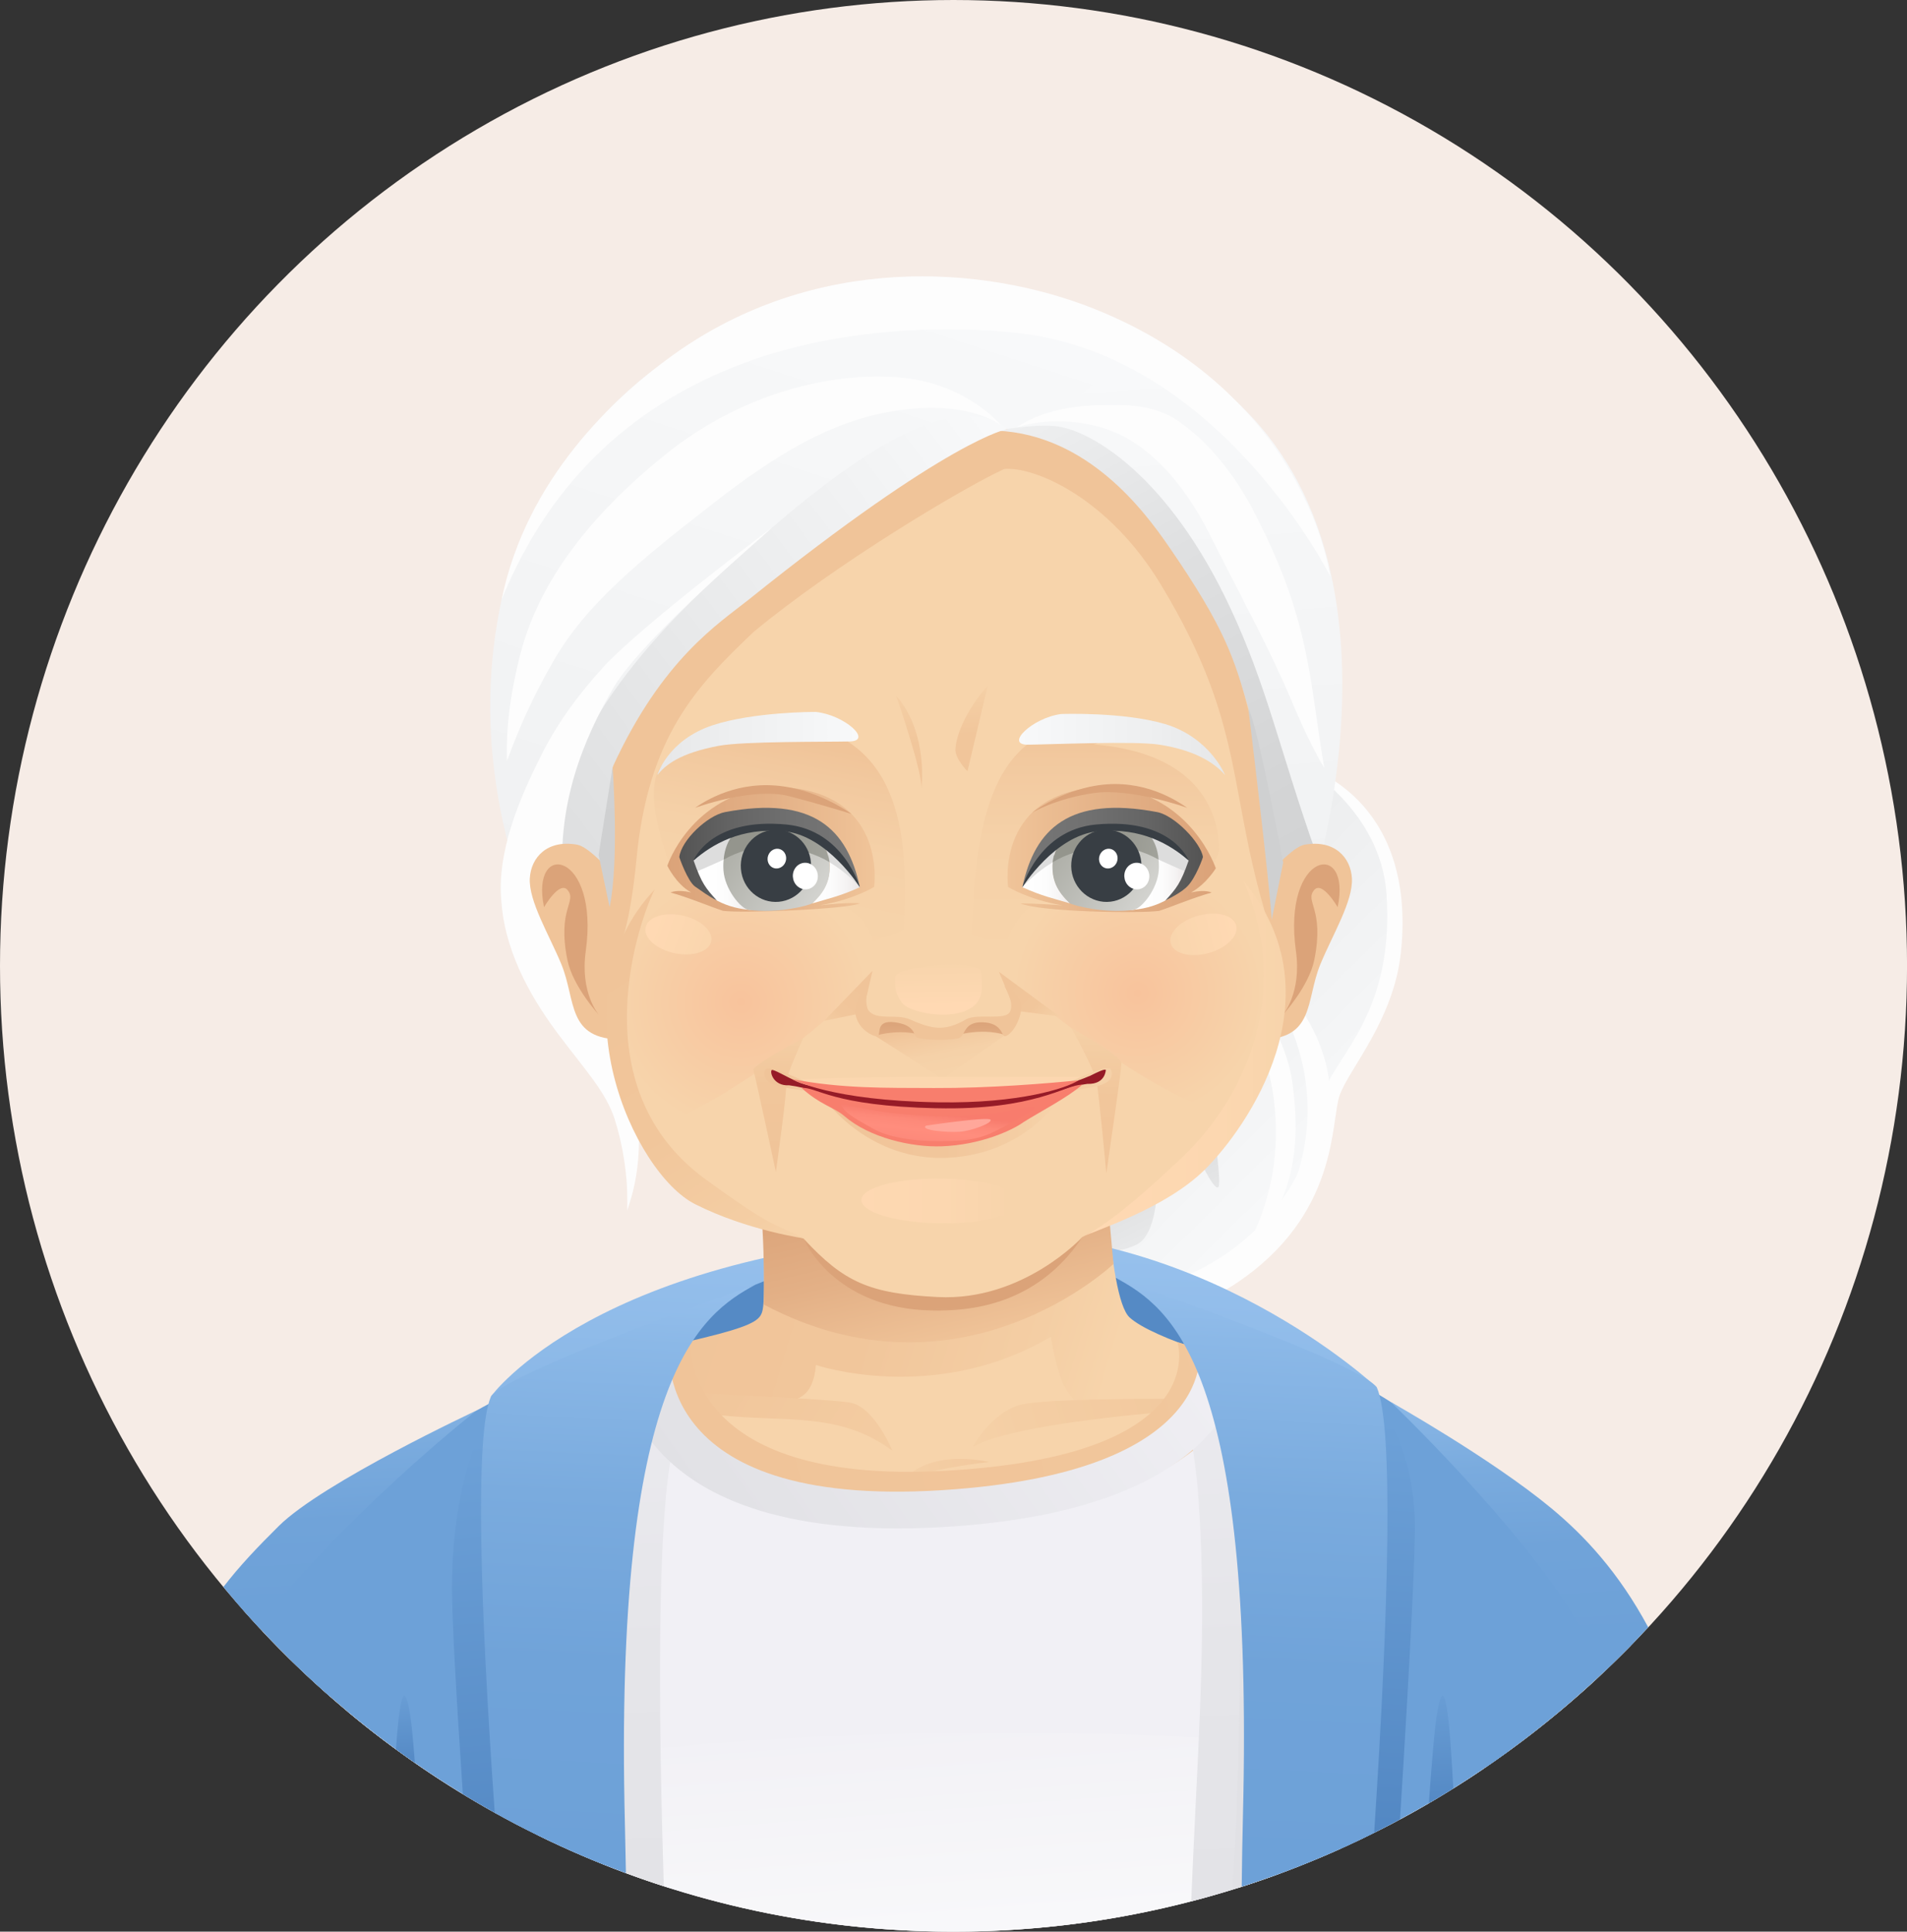 <?xml version="1.0" encoding="UTF-8"?>
<svg id="Layer_2" data-name="Layer 2" xmlns="http://www.w3.org/2000/svg" xmlns:xlink="http://www.w3.org/1999/xlink" viewBox="0 0 493.51 499.74">
  <rect x="0" y="0" width="493.51" height="499.74" fill="#333333" stroke="none"/>
  <defs>
    <style>
      .cls-1 {
        fill: url(#linear-gradient);
      }

      .cls-1, .cls-2, .cls-3, .cls-4, .cls-5, .cls-6, .cls-7, .cls-8, .cls-9, .cls-10, .cls-11, .cls-12, .cls-13, .cls-14, .cls-15, .cls-16, .cls-17, .cls-18, .cls-19, .cls-20, .cls-21, .cls-22, .cls-23, .cls-24, .cls-25, .cls-26, .cls-27, .cls-28, .cls-29, .cls-30, .cls-31, .cls-32, .cls-33, .cls-34, .cls-35, .cls-36, .cls-37, .cls-38, .cls-39, .cls-40, .cls-41, .cls-42, .cls-43, .cls-44, .cls-45, .cls-46, .cls-47, .cls-48, .cls-49, .cls-50, .cls-51, .cls-52, .cls-53, .cls-54, .cls-55, .cls-56, .cls-57, .cls-58, .cls-59, .cls-60, .cls-61, .cls-62, .cls-63, .cls-64, .cls-65, .cls-66, .cls-67, .cls-68, .cls-69, .cls-70, .cls-71, .cls-72, .cls-73, .cls-74, .cls-75, .cls-76, .cls-77, .cls-78, .cls-79, .cls-80, .cls-81, .cls-82, .cls-83, .cls-84, .cls-85 {
        stroke-width: 0px;
      }

      .cls-2 {
        fill: url(#radial-gradient);
      }

      .cls-3 {
        fill: url(#linear-gradient-38);
      }

      .cls-4 {
        fill: url(#linear-gradient-33);
      }

      .cls-5 {
        fill: url(#linear-gradient-29);
      }

      .cls-6 {
        fill: url(#linear-gradient-32);
      }

      .cls-7 {
        fill: url(#linear-gradient-30);
      }

      .cls-8 {
        fill: url(#linear-gradient-31);
      }

      .cls-9 {
        fill: url(#linear-gradient-36);
      }

      .cls-10 {
        fill: url(#linear-gradient-39);
      }

      .cls-11 {
        fill: url(#linear-gradient-34);
      }

      .cls-12 {
        fill: url(#linear-gradient-37);
      }

      .cls-13 {
        fill: url(#linear-gradient-35);
      }

      .cls-14 {
        fill: url(#linear-gradient-28);
      }

      .cls-15 {
        fill: url(#linear-gradient-25);
      }

      .cls-16 {
        fill: url(#linear-gradient-11);
      }

      .cls-17 {
        fill: url(#linear-gradient-12);
      }

      .cls-18 {
        fill: url(#linear-gradient-13);
      }

      .cls-19 {
        fill: url(#linear-gradient-10);
      }

      .cls-20 {
        fill: url(#linear-gradient-17);
      }

      .cls-21 {
        fill: url(#linear-gradient-16);
      }

      .cls-22 {
        fill: url(#linear-gradient-19);
      }

      .cls-23 {
        fill: url(#linear-gradient-15);
      }

      .cls-24 {
        fill: url(#linear-gradient-23);
      }

      .cls-25 {
        fill: url(#linear-gradient-21);
      }

      .cls-26 {
        fill: url(#linear-gradient-18);
      }

      .cls-27 {
        fill: url(#linear-gradient-14);
      }

      .cls-28 {
        fill: url(#linear-gradient-22);
      }

      .cls-29 {
        fill: url(#linear-gradient-20);
      }

      .cls-30 {
        fill: url(#linear-gradient-27);
      }

      .cls-31 {
        fill: url(#linear-gradient-24);
      }

      .cls-32 {
        fill: url(#linear-gradient-26);
      }

      .cls-33 {
        fill: url(#linear-gradient-40);
      }

      .cls-34 {
        fill: url(#_ÂÁ_Ï_ÌÌ_È_ËÂÌÚ_169);
      }

      .cls-35 {
        fill: url(#_ÂÁ_Ï_ÌÌ_È_ËÂÌÚ_158);
      }

      .cls-36 {
        fill: url(#_ÂÁ_Ï_ÌÌ_È_ËÂÌÚ_160);
      }

      .cls-37 {
        fill: url(#_ÂÁ_Ï_ÌÌ_È_ËÂÌÚ_106);
      }

      .cls-38 {
        fill: url(#_ÂÁ_Ï_ÌÌ_È_ËÂÌÚ_62-2);
      }

      .cls-39 {
        fill: url(#_ÂÁ_Ï_ÌÌ_È_ËÂÌÚ_62-3);
      }

      .cls-40 {
        fill: url(#_ÂÁ_Ï_ÌÌ_È_ËÂÌÚ_39-2);
      }

      .cls-41 {
        fill: url(#_ÂÁ_Ï_ÌÌ_È_ËÂÌÚ_39-3);
      }

      .cls-42 {
        fill: url(#_ÂÁ_Ï_ÌÌ_È_ËÂÌÚ_2134);
      }

      .cls-43 {
        fill: url(#_ÂÁ_Ï_ÌÌ_È_ËÂÌÚ_57-2);
      }

      .cls-44 {
        fill: url(#_ÂÁ_Ï_ÌÌ_È_ËÂÌÚ_30-2);
      }

      .cls-45 {
        fill: url(#_ÂÁ_Ï_ÌÌ_È_ËÂÌÚ_1061);
      }

      .cls-46 {
        fill: url(#_ÂÁ_Ï_ÌÌ_È_ËÂÌÚ_1064);
      }

      .cls-47 {
        fill: url(#_ÂÁ_Ï_ÌÌ_È_ËÂÌÚ_1063);
      }

      .cls-48 {
        fill: url(#_ÂÁ_Ï_ÌÌ_È_ËÂÌÚ_1060);
      }

      .cls-49 {
        fill: url(#_ÂÁ_Ï_ÌÌ_È_ËÂÌÚ_1062);
      }

      .cls-50 {
        fill: url(#_ÂÁ_Ï_ÌÌ_È_ËÂÌÚ_1104);
      }

      .cls-51 {
        fill: url(#_ÂÁ_Ï_ÌÌ_È_ËÂÌÚ_160-3);
      }

      .cls-52 {
        fill: url(#_ÂÁ_Ï_ÌÌ_È_ËÂÌÚ_160-2);
      }

      .cls-53 {
        fill: url(#_ÂÁ_Ï_ÌÌ_È_ËÂÌÚ_158-2);
      }

      .cls-54 {
        fill: url(#_ÂÁ_Ï_ÌÌ_È_ËÂÌÚ_169-2);
      }

      .cls-55 {
        fill: url(#_ÂÁ_Ï_ÌÌ_È_ËÂÌÚ_169-3);
      }

      .cls-56 {
        fill: url(#radial-gradient-2);
      }

      .cls-57 {
        fill: url(#linear-gradient-4);
      }

      .cls-58 {
        fill: url(#linear-gradient-2);
      }

      .cls-59 {
        fill: url(#linear-gradient-3);
      }

      .cls-60 {
        fill: url(#linear-gradient-8);
      }

      .cls-61 {
        fill: url(#linear-gradient-9);
      }

      .cls-62 {
        fill: url(#linear-gradient-7);
      }

      .cls-63 {
        fill: url(#linear-gradient-5);
      }

      .cls-64 {
        fill: url(#linear-gradient-6);
      }

      .cls-65 {
        fill: url(#_ÂÁ_Ï_ÌÌ_È_ËÂÌÚ_1104-2);
      }

      .cls-66 {
        fill: #f87e6d;
      }

      .cls-67 {
        fill: #f6ece6;
      }

      .cls-68 {
        fill: #f7d4ab;
      }

      .cls-69 {
        fill: #558ac5;
      }

      .cls-70 {
        fill: #961b27;
      }

      .cls-71 {
        fill: #6da1d8;
      }

      .cls-72 {
        fill: #383e44;
      }

      .cls-73 {
        fill: #ddd;
      }

      .cls-74 {
        fill: #dba379;
      }

      .cls-75 {
        fill: #fdfdfd;
      }

      .cls-76 {
        fill: #f1f0f5;
      }

      .cls-77 {
        fill: #fff;
      }

      .cls-78 {
        fill: #f0c499;
      }

      .cls-79 {
        fill: #ffa79a;
      }

      .cls-80 {
        fill: url(#_ÂÁ_Ï_ÌÌ_È_ËÂÌÚ_39);
      }

      .cls-81 {
        fill: url(#_ÂÁ_Ï_ÌÌ_È_ËÂÌÚ_57);
      }

      .cls-82 {
        fill: url(#_ÂÁ_Ï_ÌÌ_È_ËÂÌÚ_37);
      }

      .cls-83 {
        fill: url(#_ÂÁ_Ï_ÌÌ_È_ËÂÌÚ_52);
      }

      .cls-84 {
        fill: url(#_ÂÁ_Ï_ÌÌ_È_ËÂÌÚ_62);
      }

      .cls-85 {
        fill: url(#_ÂÁ_Ï_ÌÌ_È_ËÂÌÚ_30);
      }
    </style>
    <linearGradient id="_ÂÁ_Ï_ÌÌ_È_ËÂÌÚ_62" data-name="¡ÂÁ˚ÏˇÌÌ˚È „‡‰ËÂÌÚ 62" x1="336.68" y1="328.14" x2="290.16" y2="236.79" gradientUnits="userSpaceOnUse">
      <stop offset="0" stop-color="#f8f9fa"/>
      <stop offset=".04" stop-color="#f5f6f7"/>
      <stop offset=".37" stop-color="#dfe0e1"/>
      <stop offset=".69" stop-color="#d3d4d5"/>
      <stop offset="1" stop-color="#cfd0d1"/>
    </linearGradient>
    <linearGradient id="_ÂÁ_Ï_ÌÌ_È_ËÂÌÚ_39" data-name="¡ÂÁ˚ÏˇÌÌ˚È „‡‰ËÂÌÚ 39" x1="344.47" y1="305.48" x2="262.2" y2="222.45" gradientUnits="userSpaceOnUse">
      <stop offset="0" stop-color="#f8f9fa"/>
      <stop offset="1" stop-color="#e6e7e8"/>
    </linearGradient>
    <linearGradient id="_ÂÁ_Ï_ÌÌ_È_ËÂÌÚ_169" data-name="¡ÂÁ˚ÏˇÌÌ˚È „‡‰ËÂÌÚ 169" x1="225.35" y1="697.02" x2="246.07" y2="269.76" gradientUnits="userSpaceOnUse">
      <stop offset="0" stop-color="#6da1d8"/>
      <stop offset=".3" stop-color="#70a3d9"/>
      <stop offset=".55" stop-color="#7aabde"/>
      <stop offset=".78" stop-color="#8bb8e7"/>
      <stop offset="1" stop-color="#a4caf3"/>
    </linearGradient>
    <linearGradient id="linear-gradient" x1="164.75" y1="350.84" x2="172.13" y2="435.57" gradientUnits="userSpaceOnUse">
      <stop offset="0" stop-color="#f0c999"/>
      <stop offset=".52" stop-color="#f1cb9b"/>
      <stop offset=".85" stop-color="#f4d3a4"/>
      <stop offset="1" stop-color="#f7d9ab"/>
    </linearGradient>
    <linearGradient id="linear-gradient-2" x1="301.72" y1="371.37" x2="227.93" y2="382.25" gradientUnits="userSpaceOnUse">
      <stop offset="0" stop-color="#f0c499"/>
      <stop offset=".52" stop-color="#f1c69b"/>
      <stop offset=".85" stop-color="#f4cea4"/>
      <stop offset="1" stop-color="#f7d4ab"/>
    </linearGradient>
    <linearGradient id="linear-gradient-3" x1="161.06" y1="308.16" x2="289.86" y2="347.33" xlink:href="#linear-gradient-2"/>
    <linearGradient id="linear-gradient-4" x1="89.33" y1="305.59" x2="263.51" y2="411.41" xlink:href="#linear-gradient-2"/>
    <linearGradient id="linear-gradient-5" x1="413.17" y1="331.74" x2="239.77" y2="380.45" xlink:href="#linear-gradient-2"/>
    <linearGradient id="linear-gradient-6" x1="179.5" y1="397.48" x2="406.8" y2="335.54" xlink:href="#linear-gradient-2"/>
    <linearGradient id="_ÂÁ_Ï_ÌÌ_È_ËÂÌÚ_52" data-name="¡ÂÁ˚ÏˇÌÌ˚È „‡‰ËÂÌÚ 52" x1="255.12" y1="531.17" x2="247.83" y2="437.81" gradientUnits="userSpaceOnUse">
      <stop offset="0" stop-color="#fff"/>
      <stop offset=".36" stop-color="#f8f8fa"/>
      <stop offset="1" stop-color="#f1f0f5"/>
    </linearGradient>
    <linearGradient id="linear-gradient-7" x1="320.4" y1="350.99" x2="325.13" y2="405.34" xlink:href="#linear-gradient"/>
    <linearGradient id="_ÂÁ_Ï_ÌÌ_È_ËÂÌÚ_57" data-name="¡ÂÁ˚ÏˇÌÌ˚È „‡‰ËÂÌÚ 57" x1="151.27" y1="296.84" x2="162.5" y2="557.2" gradientUnits="userSpaceOnUse">
      <stop offset="0" stop-color="#f1f0f5"/>
      <stop offset=".5" stop-color="#e5e5e9"/>
      <stop offset="1" stop-color="#e1e1e5"/>
    </linearGradient>
    <linearGradient id="_ÂÁ_Ï_ÌÌ_È_ËÂÌÚ_57-2" data-name="¡ÂÁ˚ÏˇÌÌ˚È „‡‰ËÂÌÚ 57" x1="313.66" y1="288.98" x2="325.51" y2="563.8" xlink:href="#_ÂÁ_Ï_ÌÌ_È_ËÂÌÚ_57"/>
    <linearGradient id="linear-gradient-8" x1="237.66" y1="304.21" x2="248.03" y2="348.14" gradientUnits="userSpaceOnUse">
      <stop offset="0" stop-color="#dba379"/>
      <stop offset=".49" stop-color="#e3b086"/>
      <stop offset="1" stop-color="#f0c499"/>
    </linearGradient>
    <linearGradient id="linear-gradient-9" x1="328.81" y1="347.87" x2="327.74" y2="441.96" gradientUnits="userSpaceOnUse">
      <stop offset="0" stop-color="#f1f0f5"/>
      <stop offset="1" stop-color="#e1e1e5"/>
    </linearGradient>
    <linearGradient id="linear-gradient-10" x1="302.18" y1="314.9" x2="185.58" y2="397.91" xlink:href="#linear-gradient-9"/>
    <linearGradient id="_ÂÁ_Ï_ÌÌ_È_ËÂÌÚ_39-2" data-name="¡ÂÁ˚ÏˇÌÌ˚È „‡‰ËÂÌÚ 39" x1="283.22" y1="91.61" x2="307.59" y2="448.32" xlink:href="#_ÂÁ_Ï_ÌÌ_È_ËÂÌÚ_39"/>
    <linearGradient id="linear-gradient-11" x1="332.36" y1="239.1" x2="345.4" y2="239.1" gradientUnits="userSpaceOnUse">
      <stop offset="0" stop-color="#dba379"/>
      <stop offset=".22" stop-color="#e1ad83"/>
      <stop offset=".66" stop-color="#ecbe93"/>
      <stop offset="1" stop-color="#f0c499"/>
    </linearGradient>
    <linearGradient id="linear-gradient-12" x1="284.63" y1="248.32" x2="284.88" y2="188.03" gradientUnits="userSpaceOnUse">
      <stop offset="0" stop-color="#f7d4ab"/>
      <stop offset=".52" stop-color="#f5d1a8"/>
      <stop offset=".85" stop-color="#f2c99f"/>
      <stop offset="1" stop-color="#f0c499"/>
    </linearGradient>
    <radialGradient id="radial-gradient" cx="294.42" cy="256.98" fx="294.42" fy="256.98" r="32.43" gradientUnits="userSpaceOnUse">
      <stop offset="0" stop-color="#f8c39c"/>
      <stop offset="1" stop-color="#f7d4ab"/>
    </radialGradient>
    <linearGradient id="linear-gradient-13" x1="197.29" y1="243.28" x2="207.59" y2="192.03" xlink:href="#linear-gradient-12"/>
    <radialGradient id="radial-gradient-2" cx="191.72" cy="259.25" fx="191.72" fy="259.25" r="33.23" xlink:href="#radial-gradient"/>
    <linearGradient id="linear-gradient-14" x1="319.62" y1="239.6" x2="298.47" y2="245.08" gradientUnits="userSpaceOnUse">
      <stop offset="0" stop-color="#ffd9b3"/>
      <stop offset="1" stop-color="#f7d4ab"/>
    </linearGradient>
    <linearGradient id="linear-gradient-15" x1="169.12" y1="239.45" x2="191.02" y2="247.17" xlink:href="#linear-gradient-14"/>
    <linearGradient id="linear-gradient-16" x1="207.87" y1="310.69" x2="261.71" y2="310.69" gradientUnits="userSpaceOnUse">
      <stop offset="0" stop-color="#ffd9b3"/>
      <stop offset=".68" stop-color="#fcd7b0"/>
      <stop offset="1" stop-color="#f7d4ab"/>
    </linearGradient>
    <linearGradient id="_ÂÁ_Ï_ÌÌ_È_ËÂÌÚ_39-3" data-name="¡ÂÁ˚ÏˇÌÌ˚È „‡‰ËÂÌÚ 39" x1="226.01" y1="69.38" x2="102.29" y2="448.38" xlink:href="#_ÂÁ_Ï_ÌÌ_È_ËÂÌÚ_39"/>
    <linearGradient id="_ÂÁ_Ï_ÌÌ_È_ËÂÌÚ_62-2" data-name="¡ÂÁ˚ÏˇÌÌ˚È „‡‰ËÂÌÚ 62" x1="258" y1="76.79" x2="359.07" y2="268.74" xlink:href="#_ÂÁ_Ï_ÌÌ_È_ËÂÌÚ_62"/>
    <linearGradient id="_ÂÁ_Ï_ÌÌ_È_ËÂÌÚ_62-3" data-name="¡ÂÁ˚ÏˇÌÌ˚È „‡‰ËÂÌÚ 62" x1="261.92" y1="117.87" x2="-60.85" y2="358.57" xlink:href="#_ÂÁ_Ï_ÌÌ_È_ËÂÌÚ_62"/>
    <linearGradient id="linear-gradient-17" x1="153.86" y1="464.5" x2="155.94" y2="537.25" xlink:href="#linear-gradient-8"/>
    <linearGradient id="_ÂÁ_Ï_ÌÌ_È_ËÂÌÚ_30" data-name="¡ÂÁ˚ÏˇÌÌ˚È „‡‰ËÂÌÚ 30" x1="156.98" y1="212.63" x2="148.95" y2="125.86" gradientUnits="userSpaceOnUse">
      <stop offset="0" stop-color="#cfd0d1"/>
      <stop offset=".31" stop-color="#d3d4d5"/>
      <stop offset=".63" stop-color="#dfe0e1"/>
      <stop offset=".96" stop-color="#f5f6f7"/>
      <stop offset="1" stop-color="#f8f9fa"/>
    </linearGradient>
    <linearGradient id="linear-gradient-18" x1="345.46" y1="460.96" x2="347.51" y2="532.58" xlink:href="#linear-gradient-8"/>
    <linearGradient id="_ÂÁ_Ï_ÌÌ_È_ËÂÌÚ_37" data-name="¡ÂÁ˚ÏˇÌÌ˚È „‡‰ËÂÌÚ 37" x1="263.73" y1="192.61" x2="317.04" y2="192.61" gradientUnits="userSpaceOnUse">
      <stop offset="0" stop-color="#f8f9fa"/>
      <stop offset=".62" stop-color="#eeeff0"/>
      <stop offset="1" stop-color="#e6e7e8"/>
    </linearGradient>
    <linearGradient id="_ÂÁ_Ï_ÌÌ_È_ËÂÌÚ_1062" data-name="¡ÂÁ˚ÏˇÌÌ˚È „‡‰ËÂÌÚ 1062" x1="170.11" y1="192.36" x2="222.15" y2="192.36" gradientUnits="userSpaceOnUse">
      <stop offset="0" stop-color="#e6e7e8"/>
      <stop offset=".38" stop-color="#eeeff0"/>
      <stop offset="1" stop-color="#f8f9fa"/>
    </linearGradient>
    <linearGradient id="linear-gradient-19" x1="283.48" y1="306.02" x2="283.8" y2="263" xlink:href="#linear-gradient-2"/>
    <linearGradient id="linear-gradient-20" x1="201.2" y1="300.16" x2="201.49" y2="262.7" xlink:href="#linear-gradient-2"/>
    <linearGradient id="linear-gradient-21" x1="155.46" y1="243.21" x2="206.71" y2="326.78" xlink:href="#linear-gradient-2"/>
    <linearGradient id="_ÂÁ_Ï_ÌÌ_È_ËÂÌÚ_30-2" data-name="¡ÂÁ˚ÏˇÌÌ˚È „‡‰ËÂÌÚ 30" x1="277.69" y1="-336.08" x2="268.01" y2="-440.83" xlink:href="#_ÂÁ_Ï_ÌÌ_È_ËÂÌÚ_30"/>
    <linearGradient id="linear-gradient-22" x1="252.48" y1="205.46" x2="250.88" y2="175.53" xlink:href="#linear-gradient-2"/>
    <linearGradient id="linear-gradient-23" x1="236.45" y1="211.58" x2="234.49" y2="175.23" xlink:href="#linear-gradient-2"/>
    <linearGradient id="linear-gradient-24" x1="280.12" y1="273.99" x2="332.73" y2="273.99" xlink:href="#linear-gradient-16"/>
    <linearGradient id="_ÂÁ_Ï_ÌÌ_È_ËÂÌÚ_1104" data-name="¡ÂÁ˚ÏˇÌÌ˚È „‡‰ËÂÌÚ 1104" x1="260.78" y1="254.42" x2="272.82" y2="266.68" gradientUnits="userSpaceOnUse">
      <stop offset="0" stop-color="#f0c499"/>
      <stop offset=".52" stop-color="#f1c69b"/>
      <stop offset=".85" stop-color="#f4cea4"/>
      <stop offset="1" stop-color="#f7d4ab"/>
    </linearGradient>
    <linearGradient id="_ÂÁ_Ï_ÌÌ_È_ËÂÌÚ_1104-2" data-name="¡ÂÁ˚ÏˇÌÌ˚È „‡‰ËÂÌÚ 1104" x1="224.1" y1="255.58" x2="213.43" y2="269.33" xlink:href="#_ÂÁ_Ï_ÌÌ_È_ËÂÌÚ_1104"/>
    <linearGradient id="_ÂÁ_Ï_ÌÌ_È_ËÂÌÚ_1060" data-name="¡ÂÁ˚ÏˇÌÌ˚È „‡‰ËÂÌÚ 1060" x1="172.7" y1="219.71" x2="226.36" y2="219.71" gradientUnits="userSpaceOnUse">
      <stop offset="0" stop-color="#dba379"/>
      <stop offset=".49" stop-color="#e3b086"/>
      <stop offset="1" stop-color="#f0c499"/>
    </linearGradient>
    <linearGradient id="linear-gradient-25" x1="208.39" y1="222.69" x2="222.22" y2="222.69" gradientUnits="userSpaceOnUse">
      <stop offset="0" stop-color="#fff"/>
      <stop offset=".47" stop-color="#fcfcfc"/>
      <stop offset=".77" stop-color="#f5f3f3"/>
      <stop offset="1" stop-color="#ece7e7"/>
    </linearGradient>
    <linearGradient id="linear-gradient-26" x1="182.86" y1="222.39" x2="194.15" y2="222.39" xlink:href="#linear-gradient-25"/>
    <linearGradient id="_ÂÁ_Ï_ÌÌ_È_ËÂÌÚ_1063" data-name="¡ÂÁ˚ÏˇÌÌ˚È „‡‰ËÂÌÚ 1063" x1="217.67" y1="236.94" x2="181.99" y2="214.64" gradientUnits="userSpaceOnUse">
      <stop offset="0" stop-color="#ddddda"/>
      <stop offset="1" stop-color="#a4a59d"/>
    </linearGradient>
    <linearGradient id="linear-gradient-27" x1="248.16" y1="223.37" x2="202.5" y2="217.95" gradientUnits="userSpaceOnUse">
      <stop offset="0" stop-color="#c5c6c0"/>
      <stop offset="1" stop-color="#94958d"/>
    </linearGradient>
    <linearGradient id="_ÂÁ_Ï_ÌÌ_È_ËÂÌÚ_1064" data-name="¡ÂÁ˚ÏˇÌÌ˚È „‡‰ËÂÌÚ 1064" x1="175.8" y1="220.98" x2="222.52" y2="220.98" gradientUnits="userSpaceOnUse">
      <stop offset="0" stop-color="#545454"/>
      <stop offset=".31" stop-color="#656565"/>
      <stop offset=".66" stop-color="#717171"/>
      <stop offset="1" stop-color="#767676"/>
    </linearGradient>
    <linearGradient id="_ÂÁ_Ï_ÌÌ_È_ËÂÌÚ_1061" data-name="¡ÂÁ˚ÏˇÌÌ˚È „‡‰ËÂÌÚ 1061" x1="260.74" y1="219.76" x2="314.64" y2="219.76" gradientUnits="userSpaceOnUse">
      <stop offset="0" stop-color="#f0c499"/>
      <stop offset=".51" stop-color="#e3b086"/>
      <stop offset="1" stop-color="#dba379"/>
    </linearGradient>
    <linearGradient id="linear-gradient-28" x1="264.28" x2="278.1" xlink:href="#linear-gradient-25"/>
    <linearGradient id="linear-gradient-29" x1="295.62" y1="222.39" x2="306.9" y2="222.39" xlink:href="#linear-gradient-25"/>
    <linearGradient id="linear-gradient-30" x1="303.44" y1="235.59" x2="269" y2="214.07" gradientUnits="userSpaceOnUse">
      <stop offset="0" stop-color="#ddddda"/>
      <stop offset="1" stop-color="#a4a59d"/>
    </linearGradient>
    <linearGradient id="linear-gradient-31" x1="333" y1="223.6" x2="287.62" y2="218.22" xlink:href="#linear-gradient-27"/>
    <linearGradient id="linear-gradient-32" x1="264.58" y1="220.98" x2="311.31" y2="220.98" gradientUnits="userSpaceOnUse">
      <stop offset="0" stop-color="#767676"/>
      <stop offset=".34" stop-color="#717171"/>
      <stop offset=".69" stop-color="#656565"/>
      <stop offset="1" stop-color="#545454"/>
    </linearGradient>
    <linearGradient id="linear-gradient-33" x1="245.89" y1="280.43" x2="242.85" y2="265.24" xlink:href="#linear-gradient-12"/>
    <linearGradient id="linear-gradient-34" x1="243.53" y1="264.22" x2="243.45" y2="276" xlink:href="#linear-gradient-8"/>
    <linearGradient id="_ÂÁ_Ï_ÌÌ_È_ËÂÌÚ_106" data-name="¡ÂÁ˚ÏˇÌÌ˚È „‡‰ËÂÌÚ 106" x1="242.77" y1="248.24" x2="242.94" y2="260.29" gradientUnits="userSpaceOnUse">
      <stop offset="0" stop-color="#f7d4ab"/>
      <stop offset="1" stop-color="#ffd9b3"/>
    </linearGradient>
    <linearGradient id="linear-gradient-35" x1="242.96" y1="284.69" x2="242.69" y2="272.22" xlink:href="#linear-gradient-14"/>
    <linearGradient id="linear-gradient-36" x1="237.72" y1="289.79" x2="201.68" y2="279.05" xlink:href="#linear-gradient-12"/>
    <linearGradient id="linear-gradient-37" x1="211.79" y1="290.97" x2="274.15" y2="290.97" xlink:href="#linear-gradient-2"/>
    <linearGradient id="linear-gradient-38" x1="299.94" y1="287.94" x2="270.23" y2="279.09" xlink:href="#linear-gradient-12"/>
    <linearGradient id="linear-gradient-39" x1="241.36" y1="298" x2="242.49" y2="288.1" gradientUnits="userSpaceOnUse">
      <stop offset="0" stop-color="#f97d6e"/>
      <stop offset=".05" stop-color="#fa8071"/>
      <stop offset=".25" stop-color="#fd897a"/>
      <stop offset=".53" stop-color="#ff8d7d"/>
      <stop offset=".76" stop-color="#fd8979"/>
      <stop offset=".98" stop-color="#f87d6e"/>
      <stop offset="1" stop-color="#f87c6d"/>
    </linearGradient>
    <linearGradient id="linear-gradient-40" x1="244.98" y1="338.11" x2="246.11" y2="359.35" xlink:href="#linear-gradient-8"/>
    <linearGradient id="_ÂÁ_Ï_ÌÌ_È_ËÂÌÚ_160" data-name="¡ÂÁ˚ÏˇÌÌ˚È „‡‰ËÂÌÚ 160" x1="103.89" y1="435.4" x2="105.17" y2="459.02" gradientUnits="userSpaceOnUse">
      <stop offset="0" stop-color="#6da1d8"/>
      <stop offset="1" stop-color="#5186c2"/>
    </linearGradient>
    <linearGradient id="_ÂÁ_Ï_ÌÌ_È_ËÂÌÚ_160-2" data-name="¡ÂÁ˚ÏˇÌÌ˚È „‡‰ËÂÌÚ 160" x1="371.25" y1="433.57" x2="373.28" y2="470.8" xlink:href="#_ÂÁ_Ï_ÌÌ_È_ËÂÌÚ_160"/>
    <linearGradient id="_ÂÁ_Ï_ÌÌ_È_ËÂÌÚ_2134" data-name="¡ÂÁ˚ÏˇÌÌ˚È „‡‰ËÂÌÚ 2134" x1="354.29" y1="480.26" x2="361.09" y2="367.76" gradientUnits="userSpaceOnUse">
      <stop offset="0" stop-color="#5186c2"/>
      <stop offset="1" stop-color="#6da1d8"/>
    </linearGradient>
    <linearGradient id="_ÂÁ_Ï_ÌÌ_È_ËÂÌÚ_169-2" data-name="¡ÂÁ˚ÏˇÌÌ˚È „‡‰ËÂÌÚ 169" x1="318.44" y1="483.61" x2="326.92" y2="308.77" xlink:href="#_ÂÁ_Ï_ÌÌ_È_ËÂÌÚ_169"/>
    <linearGradient id="_ÂÁ_Ï_ÌÌ_È_ËÂÌÚ_160-3" data-name="¡ÂÁ˚ÏˇÌÌ˚È „‡‰ËÂÌÚ 160" x1="121.06" y1="372.94" x2="131.64" y2="493.79" xlink:href="#_ÂÁ_Ï_ÌÌ_È_ËÂÌÚ_160"/>
    <linearGradient id="_ÂÁ_Ï_ÌÌ_È_ËÂÌÚ_169-3" data-name="¡ÂÁ˚ÏˇÌÌ˚È „‡‰ËÂÌÚ 169" x1="153.96" y1="481.88" x2="162.33" y2="309.44" xlink:href="#_ÂÁ_Ï_ÌÌ_È_ËÂÌÚ_169"/>
    <linearGradient id="_ÂÁ_Ï_ÌÌ_È_ËÂÌÚ_158" data-name="¡ÂÁ˚ÏˇÌÌ˚È „‡‰ËÂÌÚ 158" x1="87.89" y1="342.34" x2="92.17" y2="414.6" gradientUnits="userSpaceOnUse">
      <stop offset="0" stop-color="#a4caf3"/>
      <stop offset=".22" stop-color="#8bb8e7"/>
      <stop offset=".45" stop-color="#7aabde"/>
      <stop offset=".7" stop-color="#70a3d9"/>
      <stop offset="1" stop-color="#6da1d8"/>
    </linearGradient>
    <linearGradient id="_ÂÁ_Ï_ÌÌ_È_ËÂÌÚ_158-2" data-name="¡ÂÁ˚ÏˇÌÌ˚È „‡‰ËÂÌÚ 158" x1="390.25" y1="341.6" x2="395.23" y2="425.53" xlink:href="#_ÂÁ_Ï_ÌÌ_È_ËÂÌÚ_158"/>
  </defs>
  <g id="Layer_1-2" data-name="Layer 1">
    <g>
      <ellipse class="cls-67" cx="246.76" cy="249.87" rx="246.76" ry="249.87"/>
      <g>
        <path class="cls-76" d="m338.67,361.39l-86.59,100.62-102.69-100.62-85.18,44.02s1.47,6.53,3.79,16.71c44.95,47.81,108.41,77.62,178.75,77.62,64.07,0,122.44-24.73,166.3-65.28,3.2-11.83,5.3-19.69,5.3-19.69l-79.68-53.38Z"/>
        <g>
          <path class="cls-84" d="m301.83,211.68c-9.86,23.95-32.19,47.79-45.8,88.46-13.69,40.93,66.03,51.29,91.31-19.55,35.26-98.77-35.65-92.87-45.52-68.92Z"/>
          <path class="cls-80" d="m339.83,199.02c-10.6-4.76-20.09,5.45-28.67,16.11-8.89,11.04,6.24,89.44,4.16,91.95-2.36,2.84-19.6-42.1-19.6-42.1,0,0,9.88,51.2-1.52,56.98-11.4,5.79-36.69-1.88-36.69-1.88,4.3,10.23,22.79,18.26,44.92,14.55,35.21-5.91,39.4-45.76,43.01-51.98,30.49-52.6,4.99-78.88-5.61-83.64Z"/>
          <path class="cls-75" d="m337.29,198.15s19.92,11.57,21.5,32.89c2.21,29.93-12.35,41.61-15.66,50.33-3.3,8.71-3.37,23.01-18.71,37.27-25.34,23.55-53.33,13.12-53.33,13.12,18.52,9.32,34.11,9.94,48.39.53,27.29-17.96,24.77-42.21,27.24-49.03,2.47-6.83,14.04-19.48,15.84-37.05,4.13-40.33-25.28-48.05-25.28-48.05Z"/>
          <path class="cls-75" d="m321.85,245.87c34.14,41.39,4.88,75.06,4.88,75.06,42.1-43.93-4.88-75.06-4.88-75.06Z"/>
          <path class="cls-75" d="m315.32,243.16s12.38,25.38,14.34,41.22c3.5,28.27-11.38,44.41-11.38,44.41,17.34-15.47,18.39-32.81,16.14-48.93-2.25-16.12-19.1-36.7-19.1-36.7Z"/>
        </g>
        <path class="cls-34" d="m248.04,318.91c-93.83,4.54-120.99,42.37-120.99,42.37l229.27-2.32s-45.77-43.08-108.28-40.05Z"/>
        <polygon class="cls-69" points="197.73 331.46 136.75 355.82 346.71 354.88 288.43 330.46 197.73 331.46"/>
        <path class="cls-68" d="m421.98,425.78c-7.96-10.75-18.36-17.14-28.29-27.92-7.05-7.65-94.03-46.77-105.21-54.76-8.82-6.3-8.82-77.71-8.82-77.71l-74.96,12.6s13.42,58.51-8.69,66.2c-15.77,5.49-105.18,40.08-120.76,55.19-5.23,5.07-9.22,11-12.3,17.19,20.59,23.27,45.43,42.6,73.28,56.75,60.24,4.18,141.73,8.65,204.35,7.71,30.74-12.81,58.37-31.71,81.4-55.24Z"/>
        <path class="cls-1" d="m158.79,383s4.17,6.69,7.24,10.73c0-29.94,7.24-45.58,7.24-45.58l-8.78,1.52-5.7,33.32Z"/>
        <path class="cls-58" d="m233.3,383.56c4.74-3.4,22.74-5.34,22.74-5.34-17.53-3.4-22.74,5.34-22.74,5.34Z"/>
        <path class="cls-59" d="m285.59,290.98s-86.95,4.55-88.3,3.09c.07,5.82.82,39.45.22,43.87-.69,5.06-1.1,5.68-60.76,17.87,0,0,21.52,6.65,61.14,7.01,6.89.06,12.47.06,13.26-9.68,0,0,30.76,10.4,60.79-7.3,1.66,9.36,3.26,14.96,8.21,18.01,4.95,3.05,49.3-1.52,49.3-1.52l6.04-6.88c-13.44-1.84-37.18-9.19-43.14-14.59-5.96-5.4-6.76-49.88-6.76-49.88Z"/>
        <path class="cls-57" d="m220.35,362.95c-6.16-1.46-74.3-3.63-82.28-5.11,0,0,30.32,6.31,47.85,8.25,17.53,1.94,31.27-.97,45.01,9.22,0,0-4.42-10.9-10.58-12.36Z"/>
        <path class="cls-63" d="m263.62,363.55c-7.58,2.43-11.84,10.79-11.84,10.79,14.69-8.68,87.17-11.55,87.17-11.55-10.43-.97-67.75-1.67-75.33.76Z"/>
        <path class="cls-64" d="m244.67,380.5c-68.94,3.82-66.01-33.55-66.01-33.55l-39.13,8s11.88,81.46,95.24,77.55c83.35-3.91,102.25-75.7,102.25-75.7l-32.31-9.58s9.63,29.42-60.05,33.28Z"/>
        <path class="cls-76" d="m373.23,370.95c-14.35-1.1-48.66-17.49-48.66-17.49,0,0-7.98,40.28-86.28,40.28s-73.79-44.05-73.79-44.05c0,0-48.75,27.13-75.89,36.68,2.12,16.85,2.06,38.36,1.38,56.47,24.24,20.22,52.36,35.84,83.06,45.56h147.42c22.7-7.19,43.99-17.61,63.34-30.72-1.54-29.47-5.2-86.31-10.58-86.72Z"/>
        <path class="cls-83" d="m280.18,448.49c-87.78-1.53-131.16,6.71-131.16,6.71-8.8,3.7-15.69,8.43-21,13.74,35.23,19.62,75.69,30.79,118.73,30.79,45.8,0,88.68-12.65,125.44-34.67-8.88-12.1-45.06-15.76-92.01-16.57Z"/>
        <path class="cls-62" d="m313.76,350.33s6,15.11,4.91,28.4c6.47-7.47,9.8-10.6,9.8-10.6l-3.9-14.66-10.81-3.13Z"/>
        <path class="cls-81" d="m174.37,373.31l-8.34-17.83s-20.69,52.43-23.66,70.34c-.68,4.09-1.84,22.68-3.24,48.94,10.49,5.16,21.4,9.58,32.66,13.21-1.41-45.11-1.89-95.49,2.57-114.67Z"/>
        <path class="cls-43" d="m308.38,373.31s3.29,14.1,2.63,53.27c-.35,20.38-1.81,41.65-2.73,65.33,9.53-2.48,18.83-5.52,27.87-9.08l-14.51-131.61-13.26,22.1Z"/>
        <path class="cls-71" d="m319,343.97c6.16,4.65,8.69,63.17,9.85,141.59,22.11-7.9,42.78-18.88,61.49-32.46-1.98-35.88-2.51-60.08-5.27-71.54,0,0-29.36-27.45-66.08-37.58Z"/>
        <path class="cls-60" d="m195.35,302.64c2.81,9.73,2.34,34.87,2.34,34.87,51.01,27.02,90.46-10.5,90.46-10.5l-1.69-18.64-91.11-5.73Z"/>
        <path class="cls-71" d="m80.93,390.22s-2.83,14.15-6.69,38.28c23.42,23.19,51.37,41.71,82.39,54.04.88-73.16,2.3-128.04,4.56-135.25-28.01,8.99-80.26,42.93-80.26,42.93Z"/>
        <path class="cls-61" d="m327.76,370.21s-2.76,7.41-7.53,13.36c0,0,1.65,32.3-.06,80.33-.26,7.31-.67,15.64-1.17,24.5h1.47c3.63-1.15,7.22-2.38,10.77-3.69l5.02-68.97-8.5-45.52Z"/>
        <path class="cls-19" d="m310.39,348.72s5.77,32.22-66.57,36.8c-76.48,4.85-70.55-37.36-70.55-37.36l-12.92,2.58s-1.94,49.14,83.31,44.35c79.35-4.45,77.97-43.89,77.97-43.89l-11.25-2.49Z"/>
        <g>
          <path class="cls-40" d="m282.89,83.96c-36.25-10.29-89.65,233.47,1.91,210.73,15.23-3.78,46.4-23.77,56.68-71.41,5.51-22.04,24.87-115.64-58.59-139.32Z"/>
          <path class="cls-16" d="m335.85,241.44c1.77,9.28-2.13,14.62-2.13,14.62,0,0,5.37-7.05,6.25-13.19,1.68-11.8-2.84-12.67-.82-15.58,1.63-2.38,3.91,4.54,3.91,4.54,2.36-15.62-11.37-12.27-7.2,9.62Z"/>
          <path class="cls-68" d="m260.73,111c-52.6-9.29-92.47,29.63-102.4,88.68-5.57,33.13-6.65,69.88,10.17,94.26,6.82,9.89,17.34,15.97,29.54,21.94,7.15,3.5,9.9,4.54,9.9,4.54,0,0,8,15.63,31.92,17.95,24.54,2.38,40.26-18.37,40.26-18.37,36.03-18.76,55.86-40.77,50.92-109.31-3.89-53.84-35.84-98.49-70.31-99.69Z"/>
          <path class="cls-17" d="m279.52,187.04c-24.01,3.27-26.99,27.73-28.1,54.68,49.6,19.9,61.39-15.08,61.39-15.08,0,0,7.97-15.59,4.22-26.11,0,0-8.69-17.42-37.52-13.49Z"/>
          <path class="cls-2" d="m276.88,231.92c-13.34-2.23-19.89,16.09-16.45,20.12,6.16,7.21,48.26,38.21,56.23,34.4,3.91-1.87,6.87-10.7,10.36-17.5,3.49-6.8,3.82-29.84-5.18-40.97-2.87-3.56-28.4,6.73-44.96,3.96Z"/>
          <path class="cls-18" d="m198.33,186.61c-12.44.01-22.15,5.2-27.16,11.54-5.82,7.36,3.28,28.49,3.28,28.49,0,0,10.3,33.71,59.44,13.95.71-19.27,2.63-54.02-35.57-53.98Z"/>
          <path class="cls-56" d="m210.57,232.15c-13.3-2.48-41.85-7.39-45.61-1.02-2.32,3.94-11.02,26.21-7.52,33.01,3.5,6.8,3.86,25.53,12.66,26.34,8.8.81,59.3-33.93,56.61-44.43-1.31-5.13-2.85-11.42-16.14-13.9Z"/>
          <path class="cls-27" d="m310.28,236.84c-4.7,1.24-7.97,4.42-7.34,7.12.64,2.69,4.95,3.88,9.65,2.65,4.68-1.24,7.97-4.42,7.33-7.12-.64-2.69-4.96-3.88-9.63-2.64Z"/>
          <path class="cls-23" d="m176.46,236.83c-4.69-.95-8.9.46-9.4,3.16-.49,2.71,2.91,5.66,7.6,6.63,4.7.95,8.91-.46,9.41-3.15.5-2.71-2.91-5.67-7.61-6.64Z"/>
          <path class="cls-21" d="m244.1,304.9c-11.32-.22-20.81,2.19-21.16,5.38-.37,3.2,8.49,5.98,19.82,6.2,11.3.22,20.77-2.19,21.14-5.39.38-3.19-8.51-5.98-19.8-6.19Z"/>
          <path class="cls-68" d="m283.08,192.59c36.18,2.98,32.24,29.17,32.24,29.17,0,0,7.71-16.32-.14-23.94-12.45-12.09-32.1-5.23-32.1-5.23Z"/>
          <g>
            <path class="cls-78" d="m263.52,111.62s-58.59-15.7-84.76,28.59c-25.19,42.62-21.66,81.92-24.61,113.81,0,0,7.58-.3,10.54-31.53,3.03-31.95,15.48-44.89,30.28-58.95,21.02-17.48,54.39-37.4,64.93-42.21,7.85-.68,26.95,7.45,40.53,29.93,22.85,37.82,16.6,53.6,28.87,90.93,0,0,4.46-115.65-65.78-130.57Z"/>
            <path class="cls-41" d="m283.02,84.02c-22.13-17.75-124.66-24.94-153.22,71.12-7.15,33.32.26,60.36,6.17,78.6,1.93-8.46,20.34,1.94,19.73-11.2.81-46.62,23.71-57.56,23.71-57.56,23.31-29.69,52-44.3,74.55-53.33,29.07-4.67,38.94-19.7,29.06-27.63Z"/>
            <path class="cls-38" d="m272.76,110.2c-6.13-.47-14.72,1.22-14.72,1.22,23.47,1.09,38.11,20.82,44.32,29.81,14.9,21.57,17.04,29.3,20.68,41.92,6.21,21.55,3.86,62.93,17.43,37.29-9.31-26.43-12.5-42.58-21.94-62.86-16.24-34.92-36.73-46.67-45.76-47.38Z"/>
            <path class="cls-39" d="m188.9,146.13c-19.35,17.56-45.62,44.48-47.36,78.51-.18,3.55,12.28-.7,12.95,1.93,2.85-8.12,3.23-20.46,4.03-28.07,12.86-28.13,27.61-37.26,35.23-43.37,52.13-41.82,66.99-44.14,66.99-44.14-16.22-13.2-50.15,15.46-71.83,35.13Z"/>
            <path class="cls-75" d="m234.92,97.89c-16.65-2.07-41.4,2.46-62.87,19.83-21.82,17.57-33.25,35.08-37.48,51.86-4.39,17.02-3.22,27.48-3.4,27.28.2-.03,3.58-11.16,12.01-25.75,8.33-14.64,22.31-26.02,40.28-40.02,18.15-14.26,31.82-21.97,47.18-24.64,19.62-3.41,28.29,3.47,28.41,3.61-3.99-4.62-12.65-10.74-24.12-12.17Z"/>
            <path class="cls-75" d="m156.01,172.72c-5.28,5.86-11.4,13.37-16.36,23.5-4.97,10-11.33,24.29-9.85,37.52,1.1,13.87,8.89,26.21,15.14,34.42,6.28,8.39,11.8,14.26,14.09,21.24,4.4,13.98,2.99,24.12,3.39,23.82-.52-.12,4.77-9.99,2.25-27.5-1.29-8.74-4.75-18.15-9.65-26.86-4.94-8.8-8.38-17.97-9.12-28.62-2.35-21.66,5.23-39.28,12.95-52.49,7.87-13.19,40.14-40.23,40.84-41.19-.06.09-32.98,24.59-43.7,36.16Z"/>
            <path class="cls-75" d="m324.47,132.29c-4.78-9.14-11.15-17.31-18.7-22.77-7.49-5.57-15.99-4.74-22.66-4.66-13.56.56-19.68,5.62-20.13,5.74.35-.1,8.85-3.23,20.26-.48,11.57,2.61,22.22,12.46,30.6,29.71,8.76,17.25,14.75,28.31,19.86,40.18,4.91,12.02,9.05,18.82,9.03,18.66-.12-.12-1.42-8.74-3.39-22.19-2.22-13.36-5.41-26.02-14.89-44.19Z"/>
            <g>
              <path class="cls-78" d="m149.36,218.53c-7.78-1.38-11.95,3.33-12.25,8.68-.33,5.91,4.99,14.59,8.14,22.2,3.92,9.48,1.32,19.52,15.72,19.52,0,0-1.46-20.01-4.55-45.11,0,0-4.43-4.83-7.05-5.29Z"/>
              <path class="cls-20" d="m151.59,246.04c3.59-25.81-14.51-28.96-10.8-11.35,0,0,4-6.92,6.08-4.44,2.54,3.05-2.73,4.73-.04,18.06,1.4,6.92,8.15,14.23,8.15,14.23,0,0-4.92-5.56-3.39-16.5Z"/>
            </g>
            <path class="cls-85" d="m154.91,221.2l2.85,13.49c2.56-12.35.77-36.24.77-36.24l-3.62,22.74Z"/>
            <path class="cls-75" d="m283.15,79.89c-28.72-11.45-72.4-14.4-109.08,12.03-15.06,10.85-37.81,31.82-44.26,63.22,11.32-27.85,31.22-49.48,62.91-61.28,29.54-11,62.15-9.06,73.9-7.28,50.11,7.58,77.61,62.46,77.61,62.46,0,0-6.03-47.2-61.08-69.15Z"/>
            <g>
              <path class="cls-78" d="m337.61,218.53c-2.63.47-7.05,5.29-7.05,5.29-3.09,25.1-4.55,45.11-4.55,45.11,14.4,0,11.79-10.04,15.71-19.52,3.15-7.61,8.47-16.29,8.14-22.2-.3-5.35-4.48-10.05-12.25-8.68Z"/>
              <path class="cls-26" d="m335.37,246.04c1.53,10.94-3.39,16.5-3.39,16.5,0,0,6.75-7.3,8.15-14.23,2.69-13.32-2.58-15.01-.04-18.06,2.07-2.48,6.08,4.44,6.08,4.44,3.72-17.61-14.39-14.46-10.8,11.35Z"/>
            </g>
          </g>
          <g>
            <path class="cls-82" d="m301.38,187.29c-10.51-3.11-26.46-2.6-26.82-2.56-7.39.99-14.69,8-8.52,7.93,6.17-.07,27.49-.99,33.82-.03,10.28,1.56,14.98,5.34,17.17,7.89,0,0-3.87-9.75-15.65-13.24Z"/>
            <path class="cls-49" d="m211.09,184.19c-.36-.04-16.32,0-26.72,3.46-11.66,3.89-14.26,12.88-14.26,12.88,2.11-2.63,5.75-5.68,15.96-7.59,6.29-1.18,27.64-.98,33.8-1.12,6.17-.14-1.36-6.9-8.78-7.64Z"/>
          </g>
          <path class="cls-22" d="m277.27,265.96s5.94,10.62,6.56,14.07c.61,3.46,2.48,23.48,2.48,23.48,0,0,3.92-26.71,3.91-28.5,0-1.79-12.95-9.05-12.95-9.05Z"/>
          <path class="cls-29" d="m194.98,276.84c.42,1.26,5.81,26.35,5.81,26.35,0,0,3.09-21.94,2.65-22.92-.44-.98,4.4-11.67,4.4-11.67,0,0-13.29,6.99-12.86,8.25Z"/>
          <path class="cls-25" d="m169.46,230.09c-26.33,27.67-5.52,73.4,10.4,81.43,13.64,6.88,28.58,8.92,28.58,8.92-8.73-3.93-9.82-3.7-25.77-15.28-35.1-25.49-14.64-72.93-13.21-75.06Z"/>
          <path class="cls-44" d="m329.1,237.99l2.97-14.83s-6.39-34.7-9.03-40.01c0,0,5.33,43.56,6.07,54.84Z"/>
          <path class="cls-28" d="m250.37,199.53l5.23-22.09c-3.22,3.39-7.96,10.69-8.35,16.33-.17,2.47,3.12,5.76,3.12,5.76Z"/>
          <path class="cls-24" d="m238.41,204.39s2.09-14.58-6.5-24.41c0,0,7.21,20.68,6.5,24.41Z"/>
          <path class="cls-31" d="m305.78,299.57c-16.89,15.96-22.29,18.65-25.66,20.44,3.09-1.64,21.36-7.24,31.62-17.37,11.01-10.88,34.93-45.02,10.11-74.67,13.04,30.46-.76,57.14-16.07,71.6Z"/>
          <polygon class="cls-50" points="262.72 261.48 274.15 262.96 258.52 251.42 262.72 261.48"/>
          <polygon class="cls-65" points="223.28 262.05 225.8 251.14 213.3 264.09 223.28 262.05"/>
          <g>
            <g>
              <g>
                <path class="cls-48" d="m199.71,203.57c-21.05,2.16-27.01,20.41-27.01,20.41,0,0,2.23,4.72,6.15,6.9-3.79-.85-5.31.03-5.31.03,4.4,1.18,10.23,3.64,13.54,4.72,4.8.71,32.15-.4,35.44-1.92,0,0-2.52-.38-10.38.52,8.93-1.54,14.07-4.77,14.07-4.77,0,0,3.82-25.89-26.5-25.89Z"/>
                <path class="cls-15" d="m208.7,211.67c2.62,2.54,5.72,7.15,5.97,11.4.28,4.91-1.45,7.63-4.46,10.65,3.9-1.17,7.26-1.88,12.31-4.18,0,0-4.64-12.24-13.82-17.86Z"/>
                <path class="cls-73" d="m209.47,213.44c2.55,2.04,4.61,6.3,5.2,9.62,4.51,2.79,6.21,4.82,7.85,6.47,0,0-4.66-11.87-13.05-16.09Z"/>
                <path class="cls-32" d="m198.04,209.3c-6.35.68-12.52,4.22-21.74,12.53,0,0,3.41,13.05,19,13.65-4.3-.16-6.11-5.61-6.41-10.72-.41-7.08,3.51-13.37,9.15-15.47Z"/>
                <path class="cls-47" d="m214.45,221.36c-9.02-6.33-18.67-6.27-25.96-3.5-.97,2.19-1.44,4.66-1.27,7.25.32,4.95,4.48,9.99,6.53,10.27,7.53,1.04,15.4-1.1,16.46-1.67,3.15-2.91,4.85-5.9,4.46-10.65-.06-.65-.11-1.09-.23-1.7Z"/>
                <path class="cls-73" d="m177.99,222.2l1.82,3.46s2.22-.87,7.46-3.27c.97-3.3,3.6-8.27,6.47-10.01-6.67,1.4-12.14,4.83-15.76,9.82Z"/>
                <path class="cls-30" d="m209.47,213.44c-1.15-.58-2.35-1.02-3.6-1.26-3.89-.75-8.09-.65-12.12.2-2.87,1.74-6.05,4.59-6.47,10.01,3.32-1.93,8.84-3.82,14.05-3.37,5.23.46,10.02,1.99,13.35,4.04-.53-3.36-2.65-7.58-5.2-9.62Z"/>
                <path class="cls-72" d="m200.05,214.68c-5.01.45-8.73,4.99-8.31,10.13.41,5.14,4.81,8.94,9.82,8.49,5-.47,8.73-5,8.3-10.14-.4-5.14-4.8-8.94-9.81-8.48Z"/>
                <path class="cls-77" d="m202.33,219.92c-1.13-.71-2.61-.28-3.32.94-.71,1.23-.37,2.79.75,3.49,1.12.7,2.61.28,3.32-.94.71-1.22.37-2.78-.75-3.49Z"/>
                <path class="cls-77" d="m210.06,223.71c-1.54-.99-3.52-.48-4.43,1.14-.91,1.62-.4,3.75,1.14,4.73,1.54,1,3.52.48,4.43-1.13.91-1.62.4-3.74-1.14-4.74Z"/>
                <path class="cls-46" d="m187.67,210.09c-4.56.86-11.36,7.28-11.87,11.62-.02.14,2.19,6.35,4.09,7.66,1.55,1.06,3.55,2.57,5.63,3.6-2.88-3.17-3.93-4.37-6.03-10.36,7.03-6.47,14.04-9.05,22.43-8.66,12.15.57,20.6,15.58,20.6,15.58-3.2-15.11-12.18-23.72-34.85-19.44Z"/>
                <path class="cls-74" d="m179.86,209s14.92-5.5,24.45-3c9.52,2.49,16.03,4.57,16.03,4.57,0,0-6.42-4.78-15.15-6.68-12.19-2.66-21.25,2.29-25.32,5.11Z"/>
                <path class="cls-72" d="m203.56,213.32c-19.8-1.9-24.08,9.29-24.08,9.29,4.84-4.14,12.16-8.56,23.37-7.56,11.21,1,19.66,14.48,19.66,14.48,0,0-4.19-14.79-18.96-16.21Z"/>
              </g>
              <g>
                <path class="cls-45" d="m314.64,224.65s-6.2-18.91-27.25-21.07c-30.31,0-26.5,25.89-26.5,25.89,0,0,5.14,3.24,14.07,4.77-6.52-.52-10.89-.52-10.89-.52,5.36,2.25,31.14,2.63,35.94,1.92,3.31-1.08,9.14-3.54,13.54-4.72,0,0-1.51-.88-5.31-.03,3.92-2.18,6.39-6.24,6.39-6.24Z"/>
                <path class="cls-14" d="m278.4,211.67c-9.18,5.62-13.82,17.86-13.82,17.86,5.05,2.3,8.42,3.01,12.31,4.18-3.01-3.02-4.74-5.74-4.46-10.65.25-4.25,3.35-8.86,5.97-11.4Z"/>
                <path class="cls-73" d="m264.58,229.53c1.64-1.65,3.34-3.68,7.85-6.47.59-3.32,2.65-7.58,5.2-9.62-8.39,4.22-13.05,16.09-13.05,16.09Z"/>
                <path class="cls-5" d="m298.21,224.76c-.3,5.11-2.11,10.55-6.41,10.72,15.59-.6,19-13.65,19-13.65-9.22-8.32-15.39-11.86-21.74-12.53,5.64,2.09,9.56,8.39,9.15,15.47Z"/>
                <path class="cls-7" d="m272.66,221.36c-.11.61-.17,1.05-.23,1.7-.39,4.76,1.32,7.74,4.46,10.65,1.06.56,8.93,2.7,16.46,1.67,2.05-.28,6.21-5.33,6.53-10.27.17-2.58-.3-5.06-1.27-7.25-7.29-2.77-16.93-2.83-25.95,3.5Z"/>
                <path class="cls-73" d="m293.35,212.38c2.87,1.74,5.51,6.71,6.47,10.01,5.25,2.4,7.46,3.27,7.46,3.27l1.08-3.46c-3.62-4.99-8.34-8.42-15.01-9.82Z"/>
                <path class="cls-8" d="m293.35,212.38c-4.03-.84-8.23-.95-12.12-.2-1.25.24-2.46.68-3.6,1.26-2.55,2.04-4.67,6.26-5.2,9.62,3.33-2.05,8.12-3.58,13.35-4.04,5.21-.45,10.73,1.44,14.05,3.37-.42-5.43-3.6-8.27-6.47-10.01Z"/>
                <path class="cls-72" d="m287.06,214.68c-5.01-.46-9.4,3.34-9.81,8.48-.43,5.14,3.3,9.67,8.3,10.14,5.01.45,9.4-3.35,9.82-8.49.42-5.14-3.31-9.68-8.31-10.13Z"/>
                <path class="cls-77" d="m288.1,219.92c-1.13-.71-2.61-.28-3.32.94-.71,1.23-.37,2.79.75,3.49,1.12.7,2.61.28,3.32-.94.71-1.22.37-2.78-.75-3.49Z"/>
                <path class="cls-77" d="m295.84,223.71c-1.54-.99-3.52-.48-4.43,1.14-.91,1.62-.4,3.75,1.14,4.73,1.54,1,3.52.48,4.43-1.13.91-1.62.4-3.74-1.14-4.74Z"/>
                <path class="cls-6" d="m299.43,210.09c-22.67-4.28-31.66,4.33-34.85,19.44,0,0,8.45-15.01,20.6-15.58,8.4-.4,15.41,2.19,22.43,8.66-2.1,5.99-3.14,7.19-6.03,10.36,2.07-1.03,4.29-2.28,5.63-3.6,2.24-2.21,4.11-7.51,4.09-7.66-.51-3.64-7.31-10.76-11.87-11.62Z"/>
                <path class="cls-74" d="m281.93,203.57c-8.73,1.9-14.83,6.66-14.83,6.66,0,0,6.26-3.69,15.98-5.06,9.75-1.37,24.16,3.82,24.16,3.82-4.07-2.82-13.11-8.08-25.3-5.42Z"/>
                <path class="cls-72" d="m283.54,213.32c-14.77,1.42-18.96,16.21-18.96,16.21,0,0,8.45-13.48,19.66-14.48,11.21-1,18.54,3.42,23.37,7.56,0,0-4.27-11.18-24.08-9.29Z"/>
              </g>
            </g>
            <g>
              <polygon class="cls-4" points="243.04 266.13 228.29 266.13 226.63 268.08 243.91 279.11 260.15 267.76 257.83 265.96 243.04 266.13"/>
              <path class="cls-11" d="m243.04,266.51l-10.78-2.76-5.62.61.52,3.43s6.55-1.89,12.29.37h7.03s6.98-2.5,13.67-.4l.29-2.96-5.6-1.05-11.8,2.76Z"/>
              <path class="cls-78" d="m259.93,255.08s2.59,4.01,1.5,6.57c-1.09,2.56-8.47.35-11.48,2.1-5.56,3.23-8.92,2.43-14.44,0-3.63-1.6-8.72.41-10.76-2.36-.71-.96-.88-4.39.14-6.31,0,0-3.04,1.58-3.5,5.87-.52,4.92,4.96,7.6,5.8,7.09.84-.51-.7-4.22,4.36-3.56,5.06.66,4.8,3.03,5.62,3.83.82.8,9.73,1,11.23.13,1.5-.87,1.09-4.1,5.88-3.96,4.79.14,4.92,3.17,5.61,3.56.68.39,3.52-1.97,4.34-6.48.82-4.51-4.3-6.48-4.3-6.48Z"/>
              <path class="cls-37" d="m231.63,252.86c-.09,3.14.31,4.47,1.75,6.52,2.2,3.12,17.65,5.67,20.29-1.49.53-1.43.51-3.66.23-6.48-.31-3.22-22.18-1.68-22.27,1.45Z"/>
            </g>
          </g>
          <path class="cls-13" d="m204.32,279.36s1.47,2.56,23.15,3.92c21.68,1.36,29.24.08,32.97-.21,3.73-.28,13.33-1.42,20.92-4.49,0,0-14.08.02-38.84.02-26.39,0-38.2.76-38.2.76Z"/>
          <g>
            <path class="cls-9" d="m197.99,276.92c-1.62,6.19,11.8,3.61,22.76,8.29-8.6-3.37-22.14-10.68-22.76-8.29Z"/>
            <path class="cls-12" d="m211.79,282.38c7.64,10.54,19.29,17.59,32.81,17.17,6.68-.2,19.46-2.15,29.54-15,0,0-35.13,4.48-62.35-2.17Z"/>
            <path class="cls-3" d="m264.85,285.17c10.96-4.69,24.37-2.13,22.74-8.32-.63-2.39-14.15,4.94-22.74,8.32Z"/>
            <path class="cls-70" d="m281.93,278.39c-7.53,3.24-13.57,3.51-21.09,3.9-2.44-.14-33.39-.52-35.35-.43-4.75-.4-13.85.37-19.24-2.04-2.74-1.26-6.1-3.24-6.51-2.99-.58.34.28,4.19,4.49,3.95,9.93,1.29,12.65,5.92,18.5,6.53,1.72.24,35.81.07,37.19-.03,8.26.15,11.46-5.47,21.48-6.87,4.74.16,4.77-3.63,4.77-3.63-.41-.23-1.79.4-4.23,1.63Z"/>
            <path class="cls-66" d="m204.9,279.17c.43.16,10.19,5.58,37.96,6.01,20.98.33,33.15-3.64,36.26-5.69-8.19.81-23.02,2.06-37.39,1.99-12.95-.06-23.76.18-36.84-2.31Z"/>
            <path class="cls-66" d="m242.32,286.72c-27.18-.63-30.68-5.48-34.9-5.28,4.84,4.42,8.44,5.01,11.09,7.3,6.48,5.6,17.36,8.11,25.23,7.82,9.95-.36,18.07-4.05,21.11-6.24,4.12-2.61,11.44-6.36,15.21-9.69-4.14-.11-12.14,6.67-37.73,6.08Z"/>
            <path class="cls-10" d="m241.14,288.71c-15.88-.49-23.87-3.84-23.39-2.75.89,2.05,3.81,3.55,8.07,5.98,4,2.28,10.26,3.3,17.28,3.29,8.64,0,11.38-.9,16.43-3.59,4.25-2.26,8.13-4.42,8.17-5.17.01-.79-10.09,2.75-26.56,2.24Z"/>
            <path class="cls-79" d="m239.66,291.21c-1.76,1.21,5.4,1.78,8.55,1.6,3.15-.18,8.69-2.27,8.13-3.13-.56-.86-16.68,1.53-16.68,1.53Z"/>
          </g>
          <path class="cls-33" d="m242.72,335.56c-17.81-.89-24.32-3.85-34.77-15.13,0,0,7.42,18.13,33.26,18.61,9.07.17,26.94-.95,38.92-19.04,0,0-15.28,16.67-37.41,15.56Z"/>
        </g>
        <path class="cls-36" d="m102.47,452.57c1.62,1.18,3.25,2.34,4.89,3.48-.42-5.61-.82-9.8-1.18-12.12-1.71-11.07-2.89-3.05-3.71,8.64Z"/>
        <path class="cls-52" d="m371.78,443.94c-.54,3.48-1.23,11.53-2.01,22.58,2.13-1.24,4.23-2.53,6.32-3.83-.81-15.99-2.14-32.85-4.31-18.74Z"/>
        <path class="cls-42" d="m366.14,393.74c-.61-22.79-11.07-32.35-11.07-32.35l-8.12,116.88c5.22-2.35,10.34-4.88,15.36-7.58,2.47-39.36,4.03-69.44,3.83-76.95Z"/>
        <path class="cls-54" d="m356.32,358.96c-4.88-6.72-67.52-28.34-67.52-28.34,14.24,7.73,35.76,22.84,32.86,139.03-.15,6.04-.25,12.22-.32,18.46,11.84-3.8,23.29-8.48,34.28-13.96,3.79-57.81,5.04-105.17.7-115.19Z"/>
        <path class="cls-51" d="m116.97,411.04c0,7.95,1.1,27.55,2.81,53.11,6.31,3.84,12.8,7.41,19.47,10.68l-10.38-112.19s-11.9,13.86-11.9,48.4Z"/>
        <path class="cls-55" d="m195.49,332.36s-63.56,22.21-68.44,28.93c-4.15,9.58-2.86,53.3.98,107.67,10.85,6.04,22.18,11.29,33.95,15.64-.07-4.26-.16-8.48-.26-12.63-2.91-116.19,19.54-131.88,33.78-139.61Z"/>
        <path class="cls-71" d="m60.79,414.1c7.59,8.81,15.78,17.08,24.5,24.73l-4.37-48.61s-9.44,6.47-20.13,23.88Z"/>
        <path class="cls-35" d="m123.34,364.9s-39.77,18.55-51.23,29.93c-5.35,5.31-10.09,10.25-14.3,15.74,3.01,3.62,6.12,7.16,9.32,10.61,1.35-2.35,2.72-4.4,4.11-6.05,23.6-27.96,52.1-50.23,52.1-50.23Z"/>
        <path class="cls-71" d="m422.77,424.96c-18.03-33.35-37.7-43.4-37.7-43.4l-.37,75.52c13.75-9.4,26.49-20.18,38.08-32.12Z"/>
        <path class="cls-53" d="m426.54,421c-7.63-14.2-16.47-23.67-25.05-30.78-15.57-12.9-41.57-27.51-41.57-27.51,0,0,33.97,32.57,47.93,56.33,2.38,4.05,4.7,8.7,6.95,13.78,4.04-3.81,7.96-7.75,11.74-11.82Z"/>
      </g>
    </g>
  </g>
</svg>